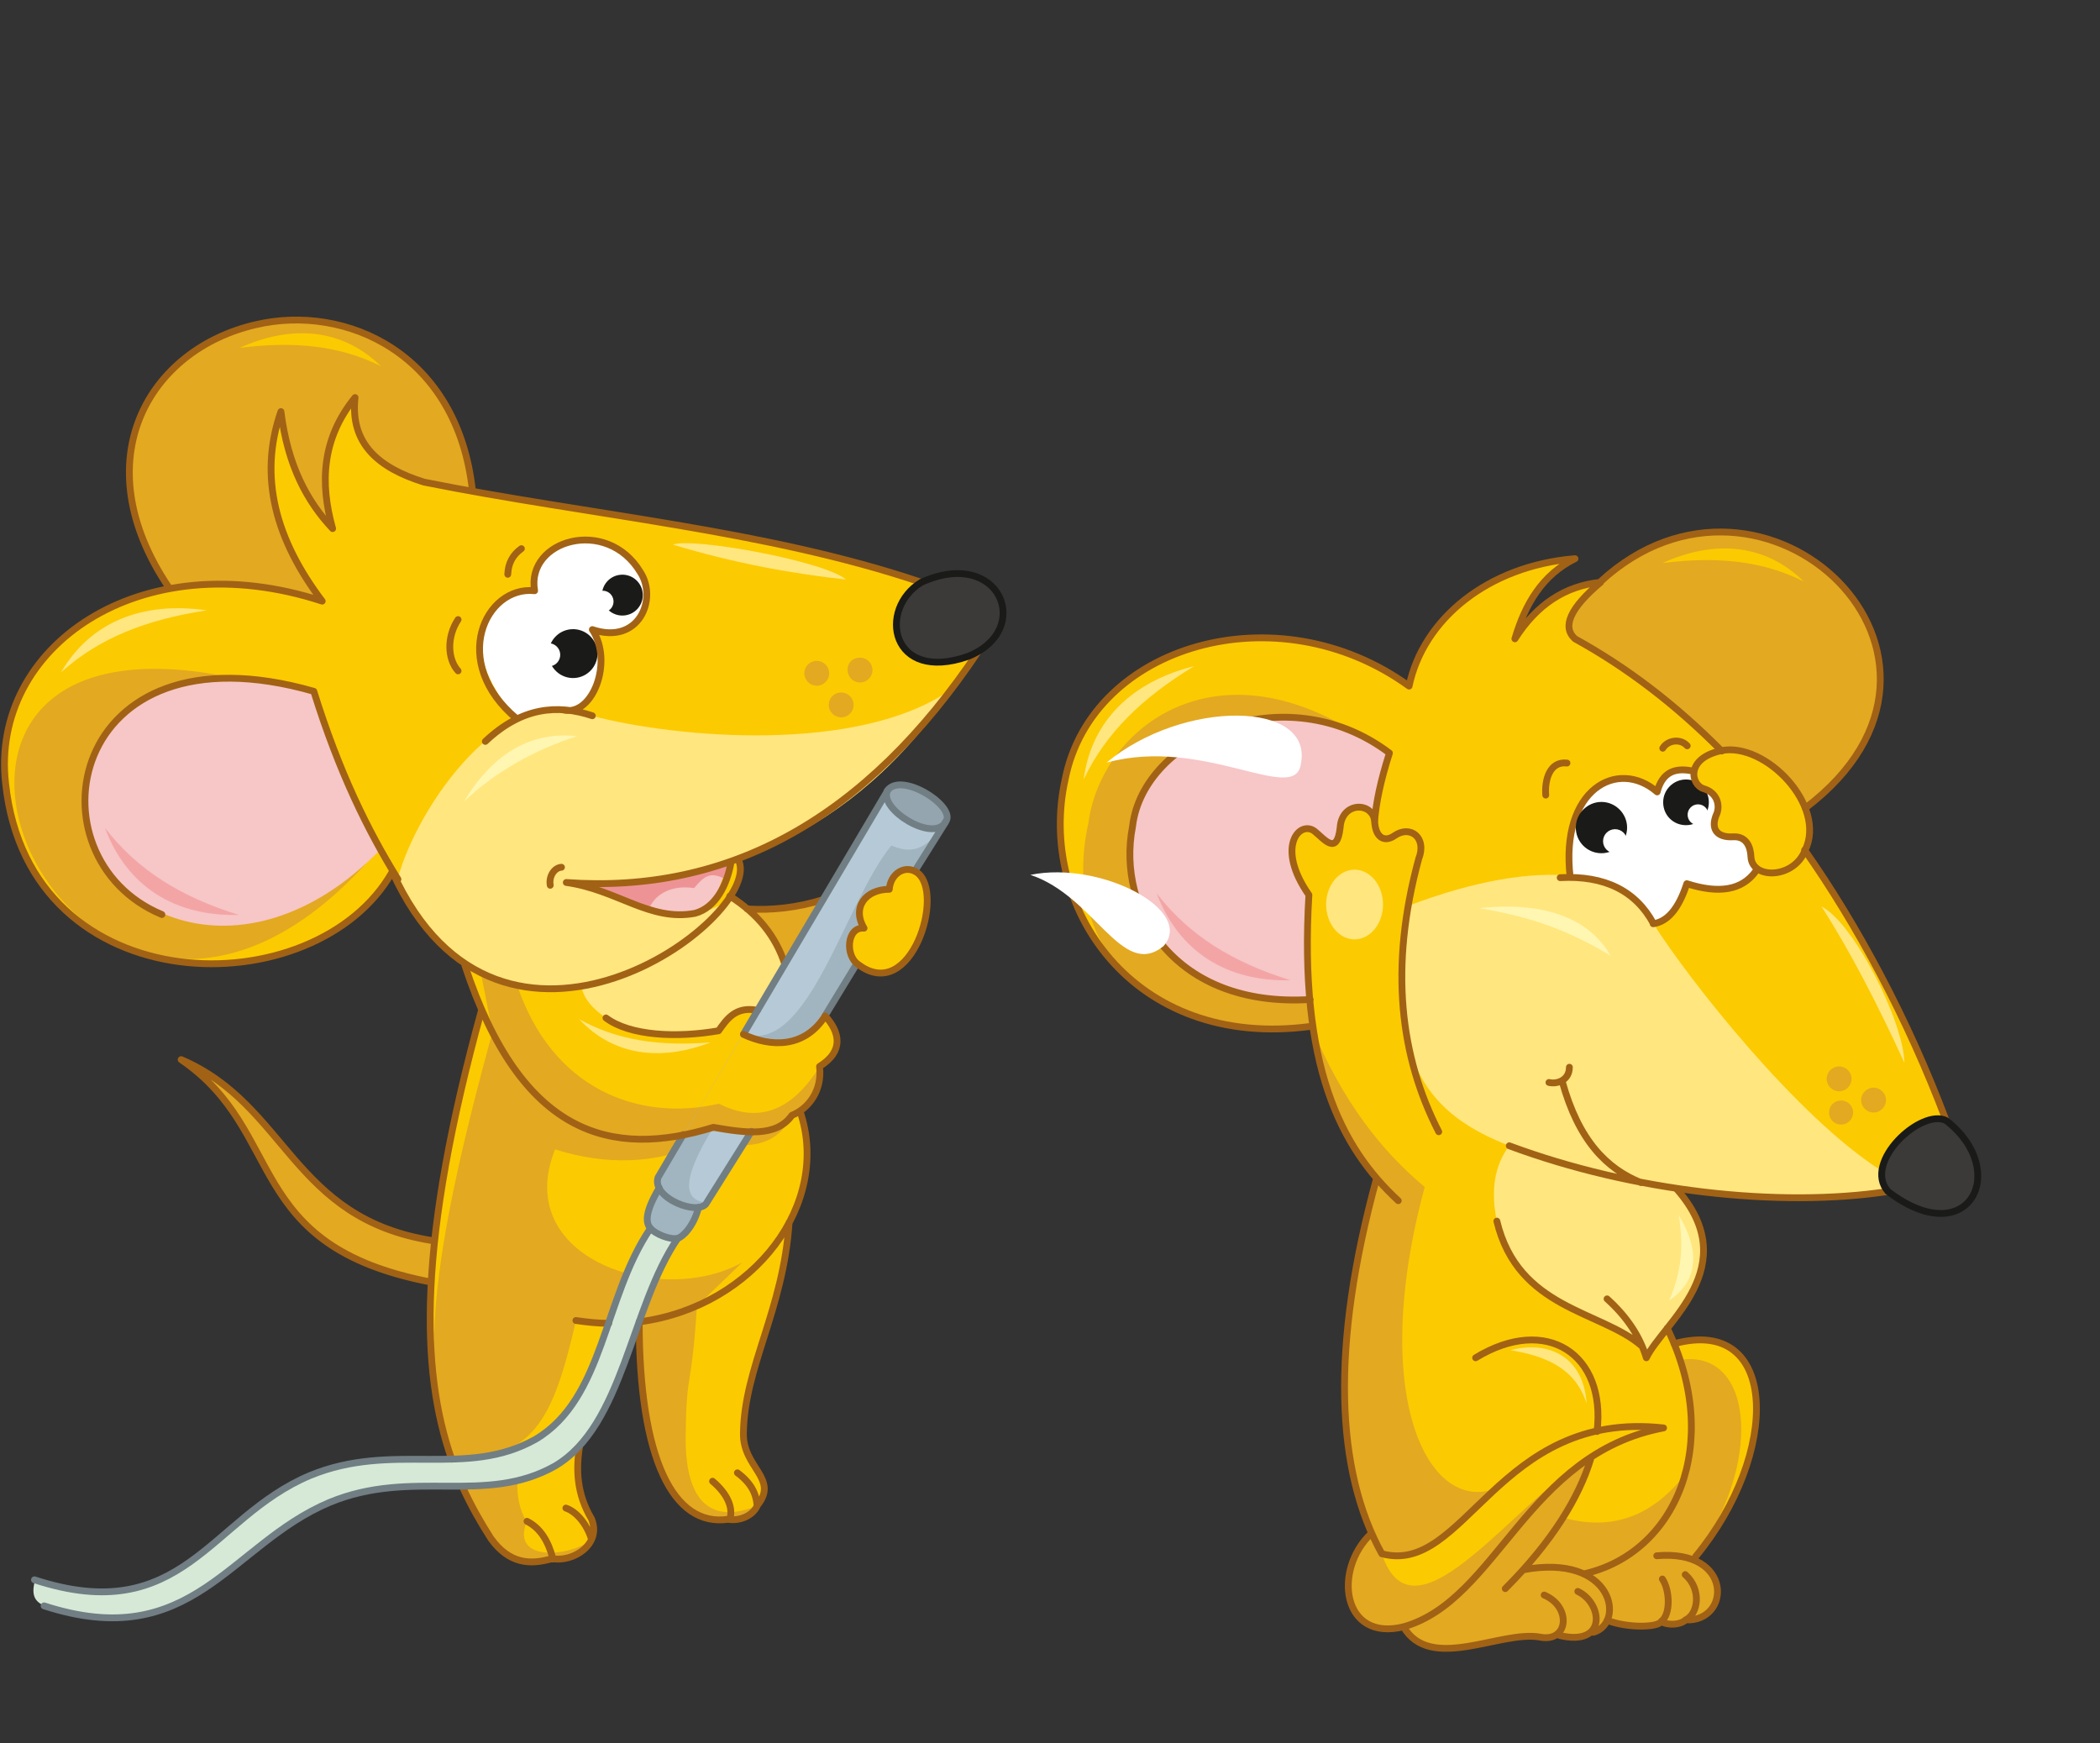 <?xml version="1.0" encoding="utf-8"?>
<!-- Generator: Adobe Illustrator 21.1.0, SVG Export Plug-In . SVG Version: 6.00 Build 0)  -->
<svg version="1.1" id="Layer_1" xmlns="http://www.w3.org/2000/svg" xmlns:xlink="http://www.w3.org/1999/xlink" x="0px" y="0px"
	 viewBox="0 0 524 435" style="enable-background:new 0 0 524 435;" xml:space="preserve">
<rect x="0" y="0" width="524" height="435" fill="#333333" stroke="none"/>
<style type="text/css">
	.st0{fill-rule:evenodd;clip-rule:evenodd;fill:#E3A921;}
	.st1{fill-rule:evenodd;clip-rule:evenodd;fill:#FCCA00;}
	.st2{fill-rule:evenodd;clip-rule:evenodd;fill:#F7C6C7;}
	.st3{fill-rule:evenodd;clip-rule:evenodd;fill:#FFE67E;}
	.st4{fill-rule:evenodd;clip-rule:evenodd;fill:#FFFFFF;}
	.st5{fill:none;stroke:#A16215;stroke-width:1.699;stroke-linecap:round;stroke-linejoin:round;stroke-miterlimit:22.926;}
	.st6{fill-rule:evenodd;clip-rule:evenodd;fill:#1A1A18;}
	.st7{fill-rule:evenodd;clip-rule:evenodd;fill:#F3A5A6;}
	.st8{fill-rule:evenodd;clip-rule:evenodd;fill:#94A5AF;}
	.st9{fill-rule:evenodd;clip-rule:evenodd;fill:#D6E9D7;}
	.st10{fill-rule:evenodd;clip-rule:evenodd;fill:#EE9395;}
	.st11{fill-rule:evenodd;clip-rule:evenodd;fill:#B5CAD6;}
	.st12{fill-rule:evenodd;clip-rule:evenodd;fill:#A1B5C0;}
	.st13{fill:none;stroke:#717E84;stroke-width:1.699;stroke-linecap:round;stroke-linejoin:round;stroke-miterlimit:22.926;}
	.st14{fill-rule:evenodd;clip-rule:evenodd;fill:#FFF6B1;}
	.st15{fill-rule:evenodd;clip-rule:evenodd;fill:#3B3A39;}
	.st16{fill:none;stroke:#1A1A18;stroke-width:1.699;stroke-linecap:round;stroke-linejoin:round;stroke-miterlimit:22.926;}
</style>
<path class="st0" d="M450.5,201.6l-72.5-42.4l21.4-14.1C440.2,107.5,499.8,164.1,450.5,201.6z"/>
<path class="st1" d="M429.7,187.5c15.3-1.4,24.8,15.5,20.6,24.6c15.6,21.3,26.9,44,35.3,67.5l-14.5,17.7l-77.1-9.3l22.1,43.4
	l1.7,3.9c21.4-5.5,30.2,19.7,4.7,53.9c7.6,2.8,8.6,15.2-1.8,15.1l-3,1.1l-3.1-0.7c-3.4,2-7.9,2-13.5-0.3c-2.9,3.5-6.9,4.8-11.9,3.8
	l-4.8,0.4c-11.4-0.9-27.7,8.6-34.1-2.6c-14,2.6-18.7-12.5-8.1-23.3c-9.2-24.9-9.1-51.3,1.3-88.6c-7.5-9.4-13.2-21.7-16.4-38.1
	c-44.6,6-68.4-30.1-61.3-61.7c6.6-33.4,52.8-47.1,85.8-23.2c3.5-16.7,19.6-30,41.4-31.8c-8.1,4-12.4,11.2-15,20
	c5.4-8.5,12.5-13.2,21.4-14.1c-7.6,6.4-9.7,11.1-6.4,14.1C405.8,166.3,418.2,175.8,429.7,187.5z"/>
<path class="st0" d="M355.5,296.2c-14.1,52,0.8,81.7,17.8,75.2c-9.5,5.4-12.5,20.1-28.5,16.3c8.2,24.9,34.8-15.8,52.2-23.7
	l-6.9,14.7c12.1,3.4,22.3-0.3,30.6-11.1c2.8-11.4,1.9-17.9-1.3-28.3c18.5-2.6,20.5,26.7,3.1,49.8c7.6,2.8,8.6,15.2-1.8,15.1l-3,1.1
	l-3.1-0.7c-3.4,2-7.9,2-13.5-0.3c-2.9,3.5-6.9,4.8-11.9,3.8l-4.8,0.4c-11.4-0.9-27.7,8.6-34.1-2.6c-14,2.6-18.7-12.5-8.1-23.3
	c-9.2-24.9-9.1-51.3,1.3-88.6c-7.5-9.4-13.2-21.7-16.4-38.1C335.1,275.2,344.9,287.3,355.5,296.2z"/>
<path class="st0" d="M327.1,256.1c-40.3,2.6-62.6-19-55.5-50.8c3-22.9,30.3-44.9,66.2-22.7l-23.6,31.6l12.6,35.1L327.1,256.1z"/>
<path class="st2" d="M326.8,249.3l-0.2-26c-8.2-12.2-2-18.7,1.4-15.9c4.7,4.1,6.8,3.7,6.4-1.2c2.1-5.4,6.4-6.1,8.6-1.6
	c0.4-4.4,1.4-9.6,3.7-16.8c-25.9-19.6-61.5-4-64.1,18.3C278.3,227.2,293,251.5,326.8,249.3z"/>
<path class="st3" d="M373.5,304.7c-1.6-7.6-0.6-13.8,3-18.7l19.2,6l22.5,4.6c17.2,19.5-3.3,33.5-7.5,42.2l-1.1-3.1
	C397.6,325.4,380.2,326,373.5,304.7z"/>
<path class="st3" d="M469.6,292.2l1.5,5.1c-33.4,3-65.2,0.7-94.5-11.4c-18.8-7.4-31.9-19.4-25.4-59.8c34.3-13.1,55.6-8.4,61.3,4.3
	C421.5,244.6,448.5,278.9,469.6,292.2z"/>
<path class="st0" d="M467.5,271.4c1.7,0,3.1,1.4,3.1,3.1c0,1.7-1.4,3.1-3.1,3.1s-3.1-1.4-3.1-3.1
	C464.4,272.8,465.8,271.4,467.5,271.4z M459.4,274.6c1.6,0,3,1.3,3,3c0,1.6-1.3,3-3,3c-1.7,0-3-1.3-3-3
	C456.4,275.9,457.7,274.6,459.4,274.6z M458.9,266.1c1.7,0,3.1,1.4,3.1,3.1c0,1.7-1.4,3.1-3.1,3.1c-1.7,0-3.1-1.4-3.1-3.1
	C455.8,267.5,457.2,266.1,458.9,266.1z"/>
<path class="st4" d="M421.9,192.4c1.2,4.2,4.1,4.5,6.2,6.7c1.8,3.2-4.3,9.6,5.3,9.6c3.8,0,3.2,5.8,4.7,8.7
	c-3.2,4.9-9.2,5.4-17.2,3.1c-1.6,4.6-4.4,7.9-8.4,10c-3.1-6.6-9.5-10.8-20.7-11.6c-2.6-22,11.9-29.8,21.7-21.3
	C414.8,192.6,418,191.6,421.9,192.4z"/>
<path class="st5" d="M391.8,218.9c-2.6-22,11.9-29.8,21.7-21.3c1.3-5,4.5-6,8.4-5.3 M389.3,219c11.1-0.6,18.9,3.3,23.3,11.5
	 M414.9,186.7c1.2-2,4.4-2.5,6.1-0.6 M391,190.4c-4.3-0.5-5.6,4.2-5.3,8 M412.5,230.5c3.6-0.5,6.4-3.8,8.4-10
	c8.1,2.6,13.8,1.6,17.2-3.1"/>
<path class="st6" d="M399.6,212.9c3.5,0,6.4-2.9,6.4-6.4c0-3.5-2.9-6.4-6.4-6.4c-3.5,0-6.4,2.9-6.4,6.4
	C393.2,210,396,212.9,399.6,212.9z"/>
<circle class="st4" cx="403" cy="209.9" r="3"/>
<path class="st6" d="M420.7,205.9c3.1,0,5.7-2.5,5.7-5.7c0-3.1-2.5-5.7-5.7-5.7c-3.1,0-5.7,2.5-5.7,5.7
	C415,203.4,417.5,205.9,420.7,205.9z"/>
<circle class="st4" cx="423.7" cy="203.3" r="2.6"/>
<path class="st5" d="M471.1,297.3c-27,4.1-63.6,0.1-94.5-11.4 M389.8,269.8c4.1,14.9,11.2,21.9,19.7,25.3 M391.6,266.3
	c0,3.2-3,4.3-5.1,3.8 M399.3,145.2c40.9-37.8,100.6,19,51.2,56.4 M450.3,212.1c13,18.5,25.7,42,35.3,67.5 M327.1,256.1
	c-44.6,6-68.4-30.1-61.3-61.7c6.6-33.4,52.8-47.1,85.8-23.2c3.5-16.7,19.6-30,41.4-31.8c-8.1,4-12.4,11.2-15,20
	c5.4-8.5,12.5-13.2,21.4-14.1c-7.6,6.4-9.7,11.1-6.4,14.1c12.9,7.1,25,16.3,36.6,28 M343,204.7c0.4-4.4,1.4-9.6,3.7-16.8
	c-25.9-19.6-61.5-4-64.1,18.3c-4.1,21,10.6,45.3,44.3,43.2"/>
<path class="st5" d="M409.6,335.8c-10.2-8.8-30.8-9.1-36.1-31.1 M417.7,335.3c26.3-7.2,26.6,27.4,5.4,53.1 M414.5,404.6
	c-0.7,1.5-8.4,1.7-13.5-0.3 M420.5,392.9c4.2,3.7,3.2,9.9,0.1,11.3c11.2,0.6,12.1-17.7-7.2-16 M420.6,404.2
	c-1.2,1.2-4.3,1.5-6.1,0.4c2.4-1.7,2.2-7.8,0.3-10.6 M380.1,391.7c22.5-4.2,25.5,13.3,17.5,15.6 M385.3,398c6.9,2.9,6.1,11.9-1,10.5
	c-9.8-1.8-27.4,8.9-34.1-2.6 M393.7,397.1c6.2,2.9,7.4,13.8-4.5,11 M416,331.4c14.1,29,2,56.2-20.7,61.3 M396.9,364.1
	c-2.9,9.5-9.6,20.6-21.3,32.3 M368.2,338.8c17.7-10.8,32.6-0.9,30.3,18.4 M344.8,387.7c20.8,5.6,28.9-36,70.3-31.4
	c-34.3,6.5-41.4,42.9-64.8,49.6c-15.4,3.9-17.8-14.2-8.1-23.3 M343.5,294c-11.6,42.4-10.1,73.1,1.3,93.7 M348.9,299.6
	c-14.5-13.4-24.8-33.9-22.3-76.3c-8.4-12-2.3-18.7,1.4-15.9c2.4,1.9,5.6,6.3,6.4-0.9c0.4-6.4,7.8-6.5,8.6-1.8c0.1,4.1,2.3,5.7,5,3.8
	c3.9-2.7,8.1,0.5,6,5.8c-7.4,27.2-4.6,49.4,5,68.1 M418.3,296.6c17.2,19.5-3.3,33.5-7.5,42.2c-1.6-5.3-4.8-10.2-9.8-14.7"/>
<path class="st4" d="M257.1,218.3c17.6-3.6,41.2,8.9,33.2,17.8C279.9,244.5,273.2,223.6,257.1,218.3z"/>
<path class="st1" d="M450.1,145.1c-10.4-5.2-21.7-6.3-35.3-4.6C428.1,134.5,440.6,135.8,450.1,145.1z"/>
<path class="st7" d="M288.6,222.9c8.2,10.6,19,17.2,33.4,21.7C306.2,245,294.2,237.6,288.6,222.9z"/>
<path class="st8" d="M235.9,205.1c-3.7,5.9-16.2-3.9-14.5-7.8C224.9,192.2,239,201.4,235.9,205.1z"/>
<path class="st3" d="M141.4,235.8l41.3-11.8c6.2,4.7,10.6,10.2,13.2,16.6l-1.1,27.4l-53.4-10V235.8z"/>
<path class="st0" d="M186.4,226.8c2.7,0.8,5.9,5.3,9.6,13.4l9.3-15.8C199,226.5,192.4,227.2,186.4,226.8z"/>
<path class="st0" d="M107.6,320l0.5-10.4c-35.4-5.5-36.3-33.8-62.9-45.2C71.7,282.5,60.3,310.7,107.6,320z"/>
<path class="st1" d="M144.7,360.8c-1,5.7-0.8,11.8,3,18c2.6,6.5-4.8,11-9.8,9.9c-5.5,1.7-10.7,1.4-15.3-5c-2.6-3.9-5-8-7-12.7
	C129,371.1,138.7,367.6,144.7,360.8z M112.7,364.1c20.3,0,33.3-8.7,39.2-33.8l7.7-0.5c0,34.2,8.5,51.3,22.2,49.3
	c2.9,0.5,6.2-0.9,7.3-3.5c5.4-6.7-3.7-9.4-3.5-18c0.2-16.4,10-30.9,11.4-52.5c4.5-9.2,5.9-18.5,2.7-27.8c3.3-2.6,5.4-6,5-11.2
	c5.3-3.8,5.7-8,1.4-12.6l-16.9-1.3c-5.5-0.4-6.5,1.1-9.7,5.1c-10.1,1.8-22,1.5-28.1-3.2c-3.7-2.4-5.8-5.1-6.3-7.9l-29-5.2l4.2,11
	C104.2,309.9,104.9,341.9,112.7,364.1z"/>
<path class="st0" d="M130.3,360.8c-1,5.7-2.6,12.7,1.1,18.9c-4,10.3,11,8.7,16.2,4.5c-7.3,9.2-20.4,6-25.1-0.4c-2.6-3.9-5-8-7-12.7
	C129,371.1,124.3,367.6,130.3,360.8z M112.7,364.1c20.3,0,25.2-9.4,31-34.5l15.9,0.3c0,34.2,9,51.4,22.6,49.4c2.9,0.5,5.8-1,6.8-3.6
	c-16.7,6.8-18.1-9.4-17.9-18c0.2-16.4,1.4-10,2.8-31.8l11.3-10.9c-20,11.3-57.7-0.7-46.7-28.2c12.5,3.9,24.9,3.9,37.4-1.8
	c7.1,0.5,16.8,3.4,21.8-6.8c6.1-3.4,7.5-7.6,6.9-12.2c-7,11.3-15.4,14.4-25.2,9.4c-19.9,4.6-41.8-3.5-50.5-30l-9-3.1l3,15.2
	C106.9,315.6,104.9,341.9,112.7,364.1z"/>
<path class="st9" d="M8.8,394.1c-1.2,4.2,0.1,5.6,2.3,6.6c39.3,12.1,47.5-17.2,71.2-25.8c18.6-7.7,37.2,0.1,55-8.4
	c16.6-8.1,19.7-40.3,31.8-57.5l-6.8-2.5c-11.8,17.3-11.5,42.4-28.6,52.5c-17.5,9.9-35.6,0.5-56.4,9.1
	C52.5,378.6,45.8,406.2,8.8,394.1z"/>
<path class="st0" d="M42.3,146.8l55.1,6.3l10.6-8l9.9-5.5c4.5-46.4-28.7-64.3-54.2-58.4C37.3,87.1,20.7,114.8,42.3,146.8z"/>
<path class="st1" d="M184.5,214.7l50.8-39.9l9-12.4L230,145.3c-38.8-13.1-82.7-16.7-124.1-25c-11.2-3.5-18.5-9.5-17.2-21.1
	c-8.3,10.2-8.8,21.3-5.6,32.7c-6.3-6.7-11.2-15.6-12.9-29.2c-5.7,16.4-1.2,32.1,10.3,47.3c-45.6-14.9-82.9,11.6-79,45.5
	c5.9,55.4,77.5,55.8,96.5,22C124.9,277,190.1,229,184.5,214.7z"/>
<path class="st0" d="M71.1,172.5c-122.2-37.2-55.6,126,20.3,42.9L71.1,172.5z"/>
<path class="st2" d="M78.3,172.5c-34.9-9.4-53.8,3.7-57,25.5c-0.9,29.8,39.1,49.4,73.6,14C88.7,201.9,83.9,190.5,78.3,172.5z"/>
<path class="st2" d="M178.3,224.5l3.7-9.7c-13.9,4.5-18.5,5-40.9,5.4C158.2,223,165.2,234.4,178.3,224.5z"/>
<path class="st10" d="M173.2,221.6c2.5-3,4.1-4.3,8-2.1l1.2-4.3c-13.9,4.5-18.8,4.6-41.1,5l20.7,6.4
	C163.7,222.8,167.9,220.8,173.2,221.6z"/>
<path class="st3" d="M237.5,171.9c-23.7,36-60,50.8-96.4,48.5c13.9,1.2,27.4,13.9,41.6,3.6c-8.3,10.4-19.3,17.6-33.2,21.5
	c-23.8,3.8-41.1-4.1-50.3-26.1c4.8-18.1,26.9-50.4,48.5-40.8C168.3,184.1,214.4,188.3,237.5,171.9z"/>
<path class="st5" d="M137.3,220.9c-0.4-2.2,1-4.4,2.8-4.5 M117.9,122.6C114.2,88.1,86.2,75.8,63.9,81c-26.7,6.1-43.3,33.8-21.7,65.7
	 M229.9,145.3c-38.8-13.1-82.7-16.7-124.1-25c-11.2-3.5-18.5-9.5-17.2-21.1c-8.3,10.2-8.8,21.3-5.6,32.7
	c-6.3-6.7-11.2-15.6-12.9-29.2c-5.7,16.4-1.2,32.1,10.3,47.3c-45.6-14.9-82.9,11.6-79,45.5c5.9,55.4,77.5,55.8,96.5,22
	c27,59.7,92.2,11.8,86.5-2.6 M99.3,219.4c-7.5-12.1-14.7-26.7-21-46.9c-61.8-17.7-71.8,41.6-37.9,55.7 M244.2,162.4
	c-28.1,42.1-62.7,60.7-102.9,57.8c12.8,1.8,20.8,9.8,32.1,7.7c5.2-1.4,8-7.1,9-12.7"/>
<path class="st4" d="M140.7,177.1L137,177l-8.1,2.4c-16.1-19-7.9-31.5,4.4-32c-2.2-12.6,18-18.6,26.4-4.6c4.3,6.6-0.3,18.2-12,14.3
	C153.1,165.1,147.8,178.6,140.7,177.1z"/>
<ellipse transform="matrix(0.998 -6.244095e-02 6.244095e-02 0.998 -9.908 9.245)" class="st6" cx="143" cy="163.1" rx="6.1" ry="6.1"/>
<ellipse transform="matrix(0.998 -6.262641e-02 6.262641e-02 0.998 -9.967 8.892)" class="st4" cx="136.9" cy="163.4" rx="2.9" ry="2.9"/>
<ellipse transform="matrix(0.998 -6.240438e-02 6.240438e-02 0.998 -8.962 9.983)" class="st6" cx="155.3" cy="148.5" rx="5.1" ry="5.1"/>
<ellipse transform="matrix(0.998 -6.229709e-02 6.229709e-02 0.998 -9.056 9.664)" class="st4" cx="150.4" cy="150.1" rx="2.7" ry="2.7"/>
<path class="st11" d="M164.3,293.9l6.3-10.7l50.8-85.9c-2,4.5,11.3,12.9,14.5,7.8l-30.4,48.5c-4.8,8.1-11.9,8.1-20.1,4.5l-14.9,25.3
	l7.5-2l9.4,1.1l-11.1,17.7l-2.1,1.3c-1.7,4.7-3.4,7.3-5.2,7.7l-3.7-0.6l-3.2-2c-1.2-2.9-1-6.2,2.2-10.1V293.9z"/>
<path class="st12" d="M164.3,293.9l6.3-10.7l14.9-25.3c16.1,5.8,25.4-33,36.9-46.9c3.3,1.2,7.9,3,13.5-6l-30.4,48.5
	c-4.8,8.1-11.9,8.1-20.1,4.5l-14.9,25.3l7.5-2c-8.4,13.7-7.2,18.3-1.6,18.8l-2.1,1.3c-1.7,4.7-3.4,7.3-5.2,7.7l-3.7-0.6l-3.2-2
	c-1.2-2.9-1-6.2,2.2-10.1L164.3,293.9z"/>
<path class="st13" d="M221.4,197.3c3.5-5,17.6,4.2,14.5,7.8"/>
<path class="st13" d="M164.5,296.4c-3.5,5.9-3.5,8.6-2.2,10.1c1.2,1.4,4.8,2.9,6.8,2.5c1.3-0.4,4-3,5.2-7.7"/>
<path class="st5" d="M182.1,223.6c7,4.4,11.5,10.1,13.7,16.9 M189,252.1c-5.5-1.1-7.7,2.3-9.7,5.1c-10.4,1.8-22.1,1.3-28.1-3.2
	 M205.3,224.5c-6.3,2-12.9,2.7-18.9,2.3"/>
<path class="st0" d="M214.6,164.1c1.7,0,3.1,1.4,3.1,3.1c0,1.7-1.4,3.1-3.1,3.1c-1.7,0-3.1-1.4-3.1-3.1
	C211.4,165.4,212.8,164.1,214.6,164.1z M209.9,172.8c1.7,0,3.1,1.4,3.1,3.1c0,1.7-1.4,3.1-3.1,3.1c-1.7,0-3.1-1.4-3.1-3.1
	C206.8,174.2,208.1,172.8,209.9,172.8z M203.8,164.9c1.7,0,3.1,1.4,3.1,3.1c0,1.7-1.4,3.1-3.1,3.1c-1.7,0-3.1-1.4-3.1-3.1
	C200.7,166.3,202.1,164.9,203.8,164.9z"/>
<path class="st4" d="M276.1,190.3c19.2-15.9,51.7-15.5,48.5,0.3C323.2,201,300.4,183.6,276.1,190.3z"/>
<path class="st14" d="M115.8,200c7.4-7.1,17.5-12.9,28.2-16.3C130.3,182.1,121.2,190.8,115.8,200z"/>
<path class="st1" d="M95.1,91.4c-10.4-5.2-21.7-6.3-35.3-4.6C73.1,80.8,85.6,82.1,95.1,91.4z"/>
<path class="st3" d="M167.9,135.9c4.6-1.9,37.6,4,43.2,8.7C198.1,143.2,183.4,140.6,167.9,135.9z M15.2,167.8
	c9.5-8.6,21.3-13.2,36.4-15.5C35.6,150,22.6,155.1,15.2,167.8z M144.5,254.3c9.5,5.3,20,6.8,32.8,5.8
	C164.6,265,152.9,263.3,144.5,254.3z"/>
<path class="st7" d="M26.2,206.6c8.2,10.6,19,17.2,33.4,21.7C43.7,228.7,31.7,221.3,26.2,206.6z"/>
<path class="st13" d="M185.6,257.9l35.8-60.5c-2,4.5,11.3,12.9,14.5,7.8l-7.4,11.8 M187.5,282.3L176.4,300c-1.7,3.7-13.9-1-12.2-6.2
	l6.3-10.7 M215.4,237.8l-9.5,15.6"/>
<path class="st1" d="M228.8,217.7c-2.9-2-6.6,0.2-6.9,4.2c-5.9,0-9.4,4.5-6.3,9.7c-4.3-0.4-4.8,6.9-1.4,9.1
	C227.4,250.6,235.9,222.6,228.8,217.7z"/>
<path class="st5" d="M228.8,217.7c-2.9-2-6.6,0.2-6.9,4.2c-5.9,0-9.4,4.5-6.3,9.7c-4.3-0.4-4.8,6.9-1.4,9.1
	C227.4,250.6,235.9,222.6,228.8,217.7z"/>
<path class="st5" d="M129,179.4c-17-14.1-7.9-33.3,4.4-32c-2.2-12.6,18-18.6,26.4-4.6c4.3,6.6-0.3,18.2-12,14.3
	c5.3,8,0.1,21.5-7,20.1 M130.1,136.9c-2.1,1.5-3.3,3.6-3.4,6.4 M114.3,154.6c-2.8,4.2-2.7,9.8,0,12.8 M121.1,185
	c9.1-8.6,18-9.3,26.7-6.4"/>
<path class="st5" d="M115.5,371.2c2.1,4.6,4.5,8.8,7,12.7c4.6,6.4,9.9,6.6,15.3,5c5.1,1,12.4-3.5,9.8-9.9c-3.7-6.2-3.9-12.3-3-18
	 M137.9,388.7c-1.1-4-2.9-7.3-6.4-9.1 M147.6,384.1c-1.1-3.7-3.7-6.9-6.4-7.8 M159.5,329.8c0,34.2,8.5,51.3,22.2,49.3
	c2.9,0.5,6.2-0.9,7.3-3.5c5.4-6.7-3.7-9.4-3.5-18c0.2-16.4,10-30.9,11.4-52.6 M184,367.5c3.5,2.6,4.7,5.3,4.9,8.1 M177.8,369.6
	c3.8,3.2,5.2,6.7,4.3,9.5 M159.8,329.8c28.5-3.9,47.7-29.6,39.8-52.6 M143.7,329.5c2.8,0.4,5.5,0.7,8.2,0.7 M116,240.9
	c14.1,42.6,36.6,48.2,62,40.4c8.1,1.4,15.7,2.5,19.6-3c4.2-1.7,7.6-6.2,6.9-12.2c6.1-3.8,5.1-8.5,1.4-12.6
	c-5.2,8.1-13.6,7.8-20.4,4.6 M108.1,309.6c-35.4-5.5-36.3-33.8-62.9-45.2c26.5,18.1,15.1,46.4,62.3,55.5 M120.2,251.9
	c-16,58-15.3,90-7.5,112.2"/>
<path class="st13" d="M162.3,306.5c-11.8,17.3-11.5,42.4-28.6,52.6c-17.5,9.9-35.6,0.5-56.4,9.1c-24.9,10.5-31.7,38.1-68.7,26"/>
<path class="st13" d="M169.1,309c-11.8,17.3-13.5,46.7-30.6,56.8c-17.5,9.9-35.6,0.5-56.3,9.1C57.3,385.4,48,412.7,11,400.7"/>
<path class="st15" d="M229.9,145.3c19.6-8.9,28.2,11.9,11.6,18.5C222.3,170.5,218.9,152,229.9,145.3z"/>
<path class="st16" d="M229.9,145.3c19.6-8.9,28.2,11.9,11.6,18.5C222.3,170.5,218.9,152,229.9,145.3z"/>
<path class="st15" d="M485.6,279.6c16.2,12.5,5.6,33.1-14.5,17.7C464.7,290,479.4,276.5,485.6,279.6z"/>
<path class="st16" d="M485.6,279.6c16.2,12.5,5.6,33.1-14.5,17.7C464.7,290,479.4,276.5,485.6,279.6z"/>
<path class="st5" d="M429.5,187.3c-9.1,2-7.5,8.6-4.4,9.5c3.4,1,4.1,4.1,3.3,6.2c-1.7,3.7-0.1,6.1,4.2,5.8c3.1-0.1,4.2,2.4,4.3,5
	c0.3,5.7,10.7,5.5,13.5-1.6C455.9,201,440.5,185.1,429.5,187.3z"/>
<path class="st3" d="M454.5,226.2c7.8,3.8,20.4,28.2,20.7,39C468.5,250.6,461.7,237.4,454.5,226.2z M270.4,194.5
	c5.5-11.6,14.6-20.4,27.6-28.3C282.4,170.1,272.3,179.9,270.4,194.5z M395.9,350.2c-2.8-8.7-10-11.8-19-13.3
	C386.8,334.3,395.2,338.9,395.9,350.2z"/>
<path class="st14" d="M418.9,303.2c0.9,6.3,1.3,12.6-2.4,21.3C425.6,318.4,422.6,309.3,418.9,303.2z M369.1,226.6
	c10.1,1.8,20.2,4.2,32.8,11.9C395,226.3,379.7,225.4,369.1,226.6z"/>
<path class="st3" d="M338,234.4c3.9,0,7.1-3.9,7.1-8.7c0-4.8-3.2-8.7-7.1-8.7c-3.9,0-7.1,3.9-7.1,8.7
	C330.9,230.5,334.1,234.4,338,234.4z"/>
</svg>
